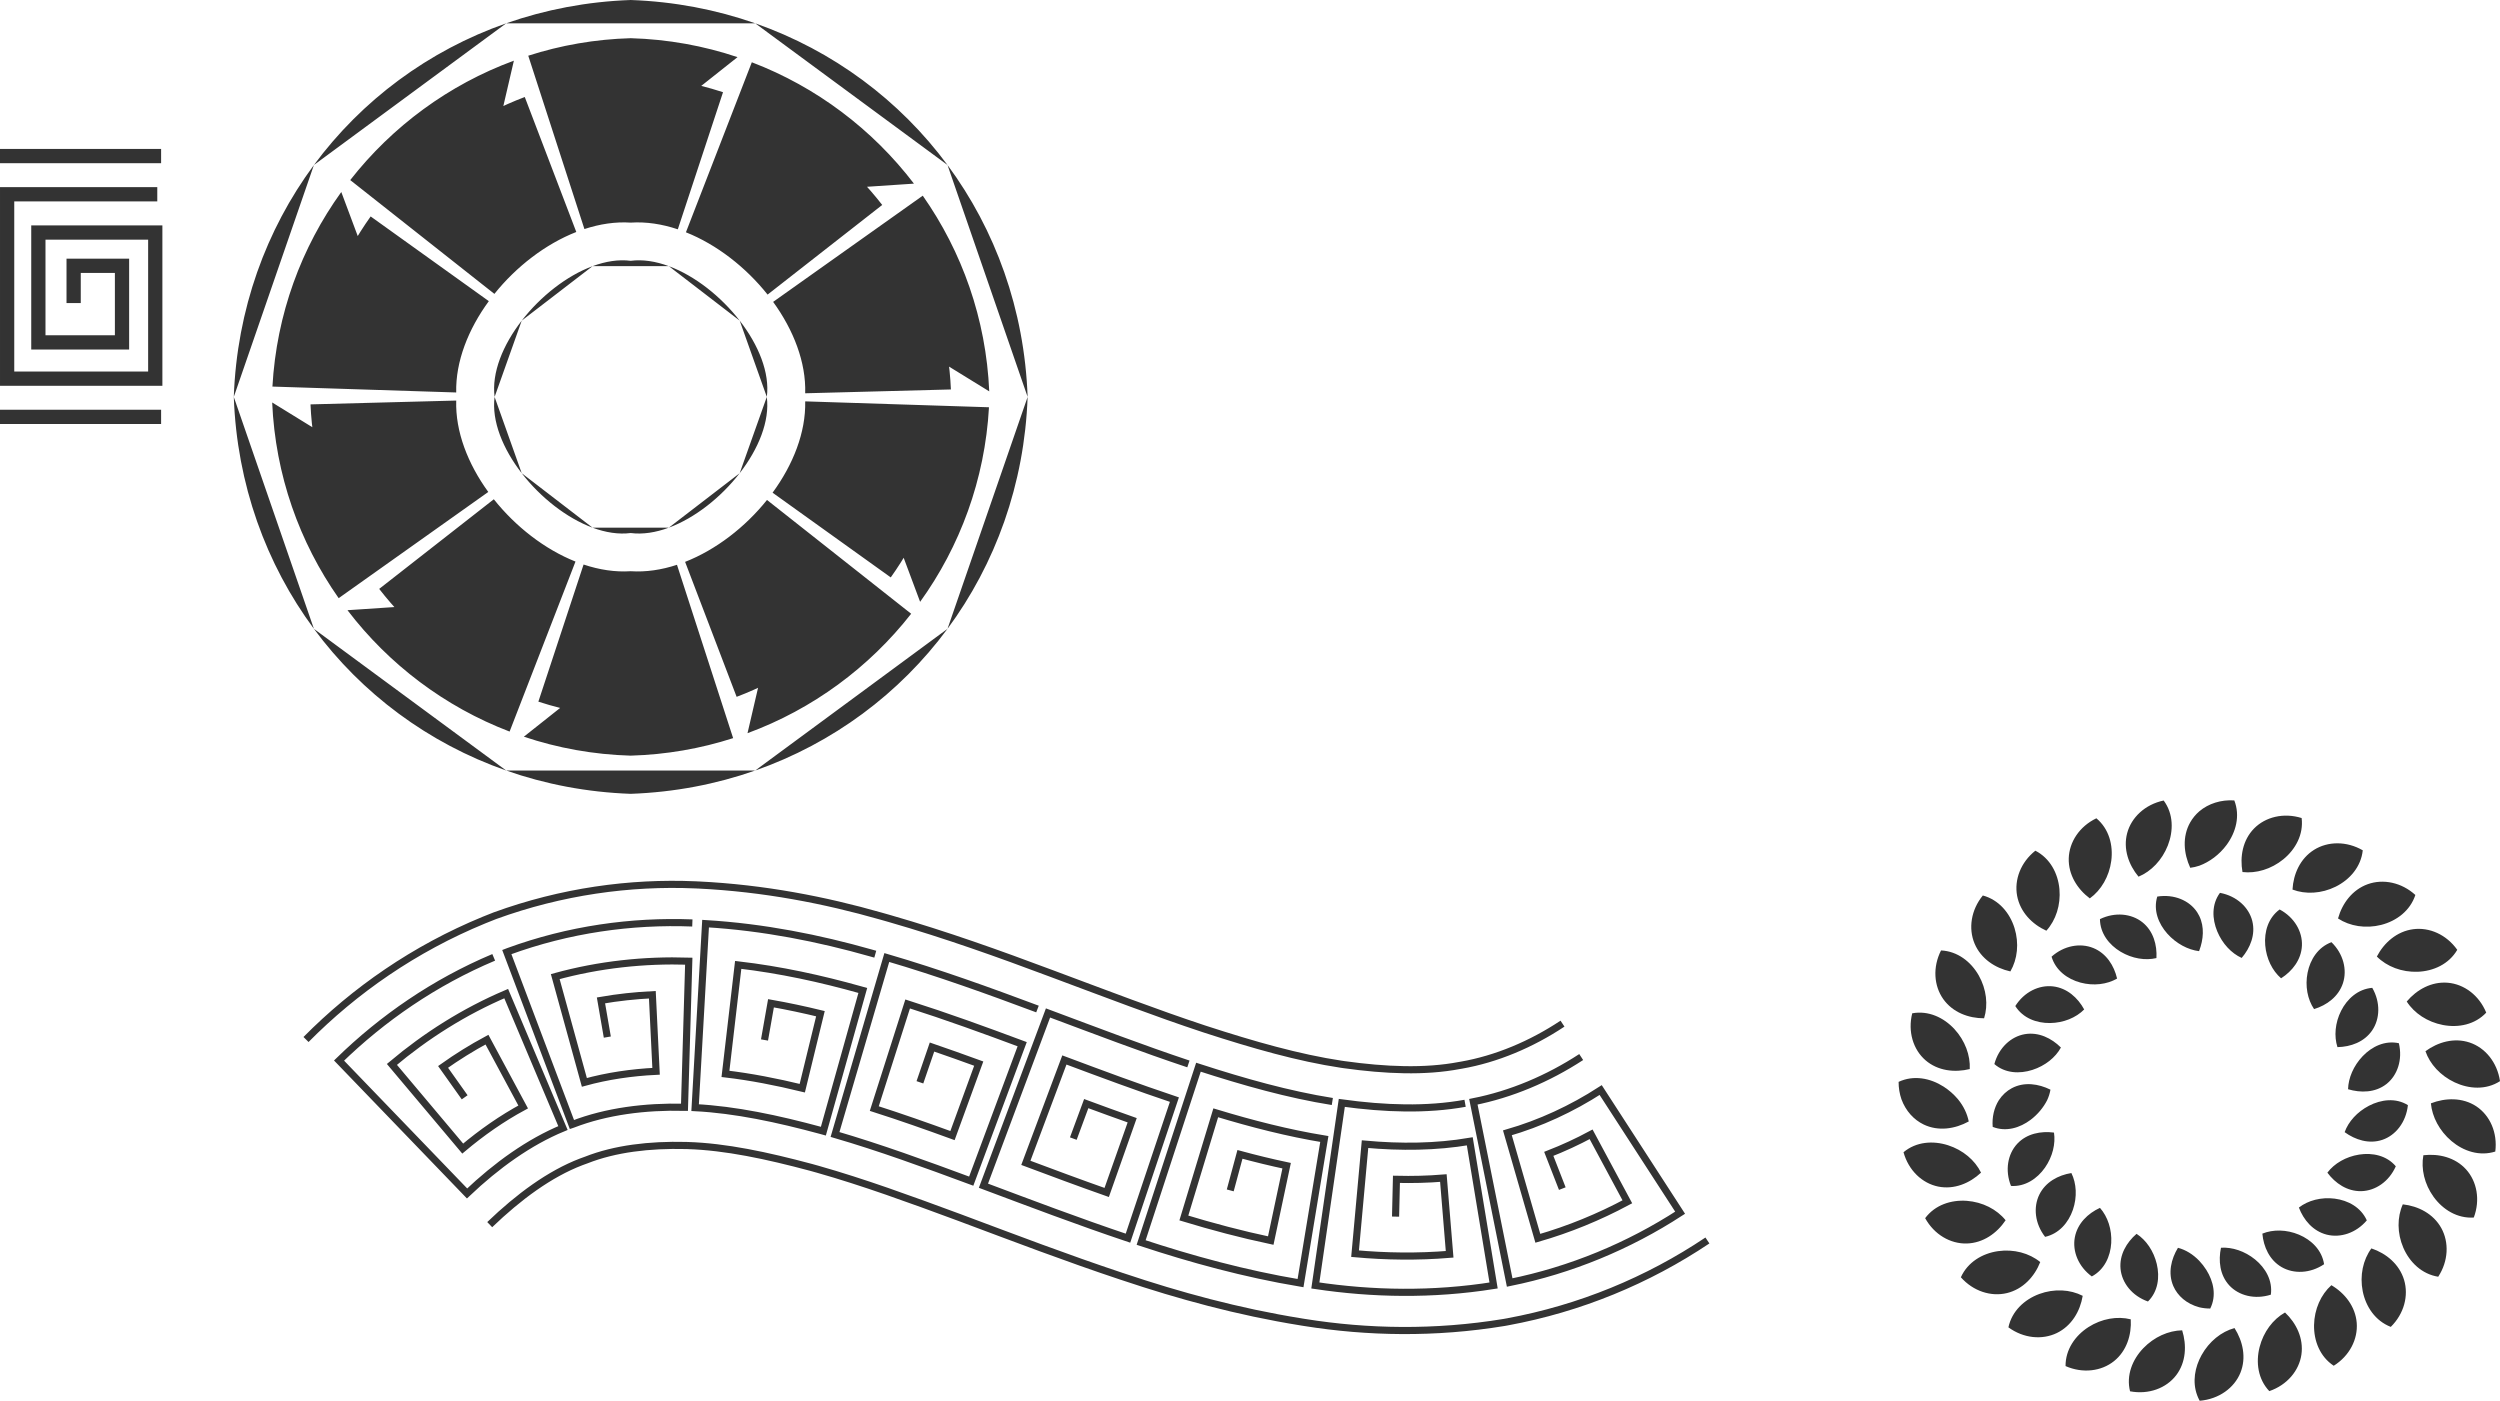 <?xml version="1.0" encoding="UTF-8" standalone="no"?>
<!-- Created with Inkscape (http://www.inkscape.org/) -->

<svg
   xmlns:dc="http://purl.org/dc/elements/1.1/"
   xmlns:cc="http://creativecommons.org/ns#"
   xmlns:rdf="http://www.w3.org/1999/02/22-rdf-syntax-ns#"
   xmlns:svg="http://www.w3.org/2000/svg"
   xmlns="http://www.w3.org/2000/svg"
   xmlns:sodipodi="http://sodipodi.sourceforge.net/DTD/sodipodi-0.dtd"
   xmlns:inkscape="http://www.inkscape.org/namespaces/inkscape"
   width="1754.128"
   height="982.85"
   viewBox="0 0 464.113 260.046"
   version="1.1"
   id="svg8"
   inkscape:version="0.92.4 (5da689c313, 2019-01-14)"
   sodipodi:docname="2020-01-13-repeat-object-around-shape.svg">
  <defs
     id="defs2">
    <inkscape:path-effect
       effect="skeletal"
       id="path-effect992"
       is_visible="true"
       pattern="m -49.045,320.782 a 9.143,9.143 0 0 1 7.156,4.529 9.143,9.143 0 0 1 0.355,8.455 9.143,9.143 0 0 1 -7.156,-4.529 9.143,9.143 0 0 1 -0.355,-8.456 z"
       copytype="repeated_stretched"
       prop_scale="1"
       scale_y_rel="false"
       spacing="2"
       normal_offset="0"
       tang_offset="0"
       prop_units="false"
       vertical_pattern="false"
       fuse_tolerance="0" />
    <inkscape:path-effect
       effect="skeletal"
       id="path-effect971"
       is_visible="true"
       pattern="m -49.045,320.782 a 9.143,9.143 0 0 1 7.156,4.529 9.143,9.143 0 0 1 0.355,8.455 9.143,9.143 0 0 1 -7.156,-4.529 9.143,9.143 0 0 1 -0.355,-8.456 z"
       copytype="repeated_stretched"
       prop_scale="1"
       scale_y_rel="false"
       spacing="2"
       normal_offset="0"
       tang_offset="0"
       prop_units="false"
       vertical_pattern="false"
       fuse_tolerance="0" />
    <inkscape:path-effect
       effect="skeletal"
       id="path-effect947"
       is_visible="true"
       pattern="#path851"
       copytype="repeated_stretched"
       prop_scale="1"
       scale_y_rel="false"
       spacing="0"
       normal_offset="0"
       tang_offset="0"
       prop_units="false"
       vertical_pattern="false"
       fuse_tolerance="0" />
    <inkscape:path-effect
       effect="skeletal"
       id="path-effect827"
       is_visible="true"
       pattern="#path851"
       copytype="repeated_stretched"
       prop_scale="1"
       scale_y_rel="false"
       spacing="0"
       normal_offset="0"
       tang_offset="0"
       prop_units="false"
       vertical_pattern="false"
       fuse_tolerance="0" />
  </defs>
  <sodipodi:namedview
     id="base"
     pagecolor="#ffffff"
     bordercolor="#666666"
     borderopacity="1.0"
     inkscape:pageopacity="0.0"
     inkscape:pageshadow="2"
     inkscape:zoom="0.35355339"
     inkscape:cx="742.2723"
     inkscape:cy="508.18868"
     inkscape:document-units="px"
     inkscape:current-layer="layer1"
     showgrid="false"
     units="px"
     showborder="true"
     inkscape:window-width="1920"
     inkscape:window-height="1017"
     inkscape:window-x="1358"
     inkscape:window-y="-8"
     inkscape:window-maximized="1"
     inkscape:object-paths="true"
     inkscape:snap-intersection-paths="true"
     inkscape:snap-smooth-nodes="true"
     inkscape:snap-global="false"
     fit-margin-top="0"
     fit-margin-left="0"
     fit-margin-right="0"
     fit-margin-bottom="0" />
  <g
     inkscape:label="Layer 1"
     inkscape:groupmode="layer"
     id="layer1"
     transform="translate(8.245,-71.756)">
    <path
       id="path851"
       style="fill:none;stroke:#333333;stroke-width:2.646;stroke-linecap:butt;stroke-linejoin:miter;stroke-miterlimit:4;stroke-dasharray:none;stroke-opacity:1"
       d="M -8.245,100.728 H 21.663 M 5.426,128.024 v -6.922 h 8.98 v 14.219 H -1.123 v -20.393 h 21.702 v 27.128 H -6.922 V 107.819 H 20.954 m -29.199,41.328 H 21.663"
       inkscape:connector-curvature="0" />
    <path
       style="opacity:1;vector-effect:none;fill:#333333;fill-opacity:1;stroke:none;stroke-width:1.323;stroke-linecap:round;stroke-linejoin:round;stroke-miterlimit:4;stroke-dasharray:none;stroke-dashoffset:0;stroke-opacity:1"
       d="m 170.259,121.052 c -0.582,16.236 -5.994,31.041 -14.876,43.054 m -14.468,-30.151 6.504,2.113 c -1.024,3.157 -2.346,6.209 -3.932,9.12 l -12.373,-6.769 c 2.075,-3.731 3.532,-7.717 4.183,-11.769 l 19.891,3.383 c -1.573,8.945 -5.192,17.293 -10.338,24.524 l -21.938,-15.726 c 3.819,-5.213 6.189,-11.216 6.054,-16.954 l 34.119,1.094 c -0.754,13.435 -5.382,25.843 -12.784,36.123 m -28.463,-38.043 c 0.582,4.489 -1.549,9.662 -5.034,14.161 m 38.577,28.893 c -8.882,12.013 -21.235,21.235 -35.7,26.307 m 4.647,-33.063 4.267,5.414 c -2.608,2.051 -5.393,3.874 -8.317,5.434 l -6.658,-12.429 c 3.745,-2.04 7.239,-4.701 10.293,-7.795 l 14.472,14.278 c -6.226,6.312 -13.782,11.311 -22.148,14.477 l -9.565,-25.056 c 5.72,-2.243 11.14,-6.427 15.204,-11.493 l 26.763,21.127 c -7.8,9.964 -18.294,17.721 -30.381,22.17 m -1.454,-48.265 c -3.485,4.499 -8.324,8.324 -13.157,10.115 m 16.034,45.085 c -7.232,2.536 -14.992,4.034 -23.111,4.325 -8.118,-0.291 -15.878,-1.789 -23.111,-4.325 m 24.347,-22.981 0.215,6.899 c -0.482,0.018 -0.966,0.03 -1.45,0.034 -2.906,-0.024 -5.777,-0.308 -8.588,-0.831 l 2.54,-13.831 c 2.006,0.352 4.03,0.508 6.048,0.443 2.054,0.065 4.113,-0.097 6.153,-0.462 l 3.703,19.824 c -3.214,0.616 -6.507,0.967 -9.857,1.03 -5.932,-0.112 -11.69,-1.129 -17.138,-2.915 l 8.393,-25.455 c 2.905,0.974 5.866,1.433 8.745,1.243 2.83,0.188 5.738,-0.253 8.594,-1.193 l 10.425,32.179 c -6.021,1.937 -12.404,3.063 -19.02,3.251 -6.914,-0.196 -13.573,-1.417 -19.831,-3.517 m 26.908,-38.803 c -2.417,0.896 -4.832,1.283 -7.077,0.992 -2.244,0.291 -4.66,-0.096 -7.077,-0.992 M 73.462,190.413 C 58.998,185.341 46.645,176.119 37.762,164.106 m 33.055,-5.252 -3.991,5.613 c -2.706,-1.918 -5.246,-4.074 -7.583,-6.43 l 10.065,-9.981 c 3.061,3.086 6.562,5.739 10.311,7.768 l -9.5,17.85 c -7.875,-4.146 -14.795,-9.98 -20.24,-16.983 l 21.28,-16.641 c 4.041,5.082 9.446,9.29 15.161,11.567 L 74.089,183.179 C 62.073,178.585 51.674,170.708 43.992,160.646 M 89.496,145.328 C 84.663,143.537 79.824,139.712 76.339,135.213 M 37.762,164.106 C 28.88,152.093 23.468,137.288 22.886,121.052 l 4.9e-5,-3e-5 m 30.173,15.229 -6.384,2.468 c -1.192,-3.094 -2.095,-6.304 -2.672,-9.592 l 13.86,-2.401 c 0.665,4.051 2.135,8.035 4.22,11.761 l -17.72,9.756 c -4.256,-7.812 -6.841,-16.597 -7.235,-25.835 l 27.052,-0.71 c -0.179,5.733 2.157,11.741 5.951,16.968 L 42.357,158.412 C 35.078,148.039 30.597,135.562 30.014,122.082 m 46.325,13.131 c -3.485,-4.499 -5.616,-9.672 -5.034,-14.161 l 1.7e-5,-3e-5 m -48.419,-5e-5 c 0.582,-16.236 5.994,-31.041 14.876,-43.054 m 14.468,30.151 -6.504,-2.113 c 1.024,-3.157 2.346,-6.209 3.932,-9.12 l 12.373,6.769 c -2.075,3.731 -3.532,7.717 -4.183,11.769 l -19.891,-3.383 c 1.573,-8.945 5.193,-17.293 10.338,-24.524 L 70.232,103.272 c -3.819,5.213 -6.189,11.216 -6.054,16.954 l -34.119,-1.094 c 0.754,-13.435 5.382,-25.843 12.784,-36.123 m 28.463,38.043 c -0.582,-4.489 1.549,-9.662 5.034,-14.161 M 37.762,77.998 C 46.645,65.985 58.998,56.763 73.462,51.691 m -4.647,33.063 -4.267,-5.414 c 2.608,-2.051 5.393,-3.874 8.317,-5.434 l 6.658,12.429 c -3.745,2.04 -7.239,4.701 -10.293,7.795 L 54.758,79.851 C 60.984,73.539 68.539,68.54 76.906,65.374 l 9.565,25.056 c -5.72,2.243 -11.14,6.427 -15.204,11.493 L 44.504,80.796 C 52.304,70.832 62.798,63.075 74.885,58.626 m 1.454,48.265 c 3.485,-4.499 8.324,-8.324 13.157,-10.115 M 73.462,51.691 c 7.232,-2.536 14.992,-4.034 23.111,-4.325 8.118,0.291 15.878,1.789 23.111,4.325 m -24.347,22.981 -0.215,-6.899 c 0.482,-0.018 0.966,-0.03 1.45,-0.034 2.906,0.024 5.777,0.308 8.588,0.831 l -2.54,13.831 c -2.006,-0.352 -4.03,-0.508 -6.048,-0.443 -2.054,-0.065 -4.113,0.097 -6.153,0.462 L 86.716,62.596 c 3.214,-0.616 6.507,-0.967 9.857,-1.03 5.932,0.112 11.69,1.129 17.138,2.915 l -8.393,25.455 c -2.905,-0.974 -5.866,-1.433 -8.745,-1.243 -2.83,-0.188 -5.738,0.253 -8.594,1.193 L 77.553,57.707 c 6.021,-1.937 12.404,-3.063 19.02,-3.251 6.914,0.196 13.573,1.417 19.831,3.517 M 89.496,96.776 c 2.417,-0.896 4.832,-1.283 7.076,-0.992 2.244,-0.291 4.66,0.096 7.077,0.992 m 16.034,-45.085 c 14.465,5.072 26.818,14.294 35.7,26.307 m -33.055,5.252 3.991,-5.613 c 2.706,1.918 5.246,4.074 7.583,6.43 l -10.065,9.981 c -3.061,-3.086 -6.562,-5.739 -10.311,-7.768 l 9.5,-17.85 c 7.875,4.146 14.795,9.98 20.24,16.983 L 121.985,102.056 c -4.041,-5.082 -9.446,-9.29 -15.161,-11.567 l 12.233,-31.564 c 12.016,4.594 22.415,12.471 30.096,22.533 m -45.504,15.319 c 4.834,1.791 9.672,5.616 13.157,10.115 m 38.577,-28.893 c 8.882,12.013 14.294,26.818 14.876,43.054 m -30.173,-15.229 6.384,-2.468 c 1.192,3.094 2.095,6.304 2.672,9.592 l -13.86,2.401 c -0.665,-4.051 -2.135,-8.035 -4.22,-11.761 l 17.72,-9.756 c 4.256,7.812 6.841,16.597 7.235,25.835 l -27.052,0.71 c 0.179,-5.733 -2.157,-11.741 -5.951,-16.968 l 27.776,-19.717 c 7.279,10.374 11.76,22.85 12.343,36.33 m -46.325,-13.131 c 3.485,4.499 5.616,9.672 5.034,14.161"
       id="path824"
       inkscape:path-effect="#path-effect827"
       inkscape:original-d="M 146.05,121.05207 A 49.477081,49.477081 0 0 1 96.572914,170.52915 49.477081,49.477081 0 0 1 47.095833,121.05207 49.477081,49.477081 0 0 1 96.572914,71.574989 49.477081,49.477081 0 0 1 146.05,121.05207 Z"
       inkscape:connector-curvature="0"
       transform="translate(12.27,24.391)" />
    <path
       style="fill:none;stroke:#333333;stroke-width:1.323;stroke-linecap:butt;stroke-linejoin:miter;stroke-miterlimit:4;stroke-dasharray:none;stroke-opacity:1"
       d="m 93.809,225.84 c 9.009,-9.104 20.113,-16.855 33.044,-22.172 m -3.591,32.904 -4.01,-5.646 c 2.606,-1.847 5.324,-3.544 8.148,-5.061 l 6.723,12.501 c -3.932,2.122 -7.685,4.748 -11.222,7.725 l -13.148,-15.628 c 6.303,-5.301 13.41,-9.819 21.219,-13.143 l 10.54,24.959 c -6.315,2.61 -12.32,6.937 -17.806,12.141 L 99.939,229.749 c 8.053,-7.84 17.697,-14.519 28.715,-19.159 m -0.741,49.62 c 5.38,-5.173 11.132,-9.419 16.99,-11.658 m -18.05,-44.885 c 0.675,-0.278 1.355,-0.549 2.04,-0.813 0,0 0,0 0,0 12.347,-4.491 25.013,-6.252 37.195,-5.723 0.2,0.009 0.4,0.018 0.6,0.028 m -16.944,28.235 -1.179,-6.817 c 3.159,-0.548 6.347,-0.893 9.539,-1.049 l 0.692,14.215 c -4.562,0.22 -9.046,0.879 -13.313,2.056 l -5.405,-19.636 c 8.158,-2.244 16.545,-3.13 24.786,-2.866 l -0.795,27.122 c -7.329,-0.167 -14.488,0.748 -20.726,3.156 -0.055,0.02 -0.11,0.04 -0.166,0.059 l -12.092,-32.025 c 0.096,-0.037 0.192,-0.074 0.288,-0.111 11.225,-4.107 22.871,-5.728 34.158,-5.292 M 144.903,248.552 c 0.306,-0.117 0.612,-0.228 0.918,-0.334 5.356,-2.115 11.784,-2.868 18.484,-2.701 l 0,0 c 0.115,0.003 0.231,0.006 0.347,0.009 m 2.037,-48.367 c 12.162,0.594 23.472,2.809 33.816,5.764 0.562,0.158 1.123,0.317 1.681,0.477 m -23.26,22.531 1.202,-6.817 c 3.09,0.543 6.151,1.197 9.179,1.935 l -3.369,13.829 c -4.794,-1.166 -9.554,-2.099 -14.261,-2.653 l 2.364,-20.235 c 7.821,0.908 15.391,2.57 22.663,4.615 0.157,0.044 0.313,0.088 0.47,0.132 l -7.321,26.12 c -0.137,-0.038 -0.274,-0.076 -0.411,-0.114 -8.1,-2.196 -15.933,-3.867 -23.398,-4.252 l 1.94,-34.162 c 10.823,0.653 21.064,2.716 30.624,5.427 0.294,0.082 0.588,0.165 0.881,0.248 m -34.836,35.523 c 7.043,0.215 14.712,1.857 22.891,4.048 0.444,0.122 0.888,0.246 1.333,0.372 m 13.309,-46.547 c 10.531,3.029 20.393,6.581 29.743,10.082 0.279,0.103 0.557,0.207 0.834,0.31 m -24.988,19.995 2.245,-6.548 c 2.909,0.997 5.8,2.028 8.676,3.076 l -4.872,13.362 c -4.869,-1.775 -9.701,-3.475 -14.521,-5.014 l 6.196,-19.423 c 7.263,2.315 14.329,4.885 21.262,7.471 l -9.461,25.425 c -8.645,-3.204 -17.03,-6.254 -25.285,-8.663 l 9.613,-32.852 c 9.707,2.848 18.936,6.184 27.825,9.506 0.049,0.018 0.098,0.036 0.147,0.055 m -40.726,29.765 c 8.394,2.382 17.061,5.545 26.16,8.912 0.269,0.1 0.538,0.201 0.807,0.301 m 16.92,-45.367 c 9.641,3.59 18.826,7.124 27.739,10.067 m -24.248,20.375 2.399,-6.493 c 2.843,1.051 5.685,2.086 8.53,3.09 l -4.732,13.407 c -5.073,-1.79 -10.067,-3.647 -15.008,-5.498 l 7.152,-19.1 c 6.87,2.573 13.655,5.094 20.425,7.361 l -8.619,25.721 c -9.276,-3.114 -18.172,-6.499 -26.832,-9.739 l 11.988,-32.072 c 8.919,3.331 17.558,6.63 26.065,9.464 m -41.778,28.785 c 9.351,3.493 19.098,7.224 29.424,10.658 M 260.502,223.86 c 0.103,0.034 0.205,0.068 0.308,0.101 8.833,2.868 17.231,5.278 25.238,6.481 m -20.662,23.411 1.803,-6.685 c 2.88,0.778 5.768,1.485 8.667,2.1 l -2.949,13.901 c -5.503,-1.165 -10.879,-2.598 -16.133,-4.192 l 5.921,-19.527 c 6.752,2.047 13.465,3.766 20.159,4.861 l -4.419,26.757 c -10.406,-1.743 -20.258,-4.456 -29.591,-7.533 l 10.639,-32.549 c 8.5,2.751 16.773,5.083 24.855,6.365 m -39.068,32.468 c 0.119,0.04 0.238,0.079 0.357,0.118 10.192,3.416 21.16,6.445 32.946,8.336 m 7.476,-47.832 c 0.152,0.023 0.303,0.045 0.455,0.067 l 10e-6,0 c 7.714,1.076 15.031,1.384 21.444,0.156 0.104,-0.017 0.209,-0.035 0.313,-0.053 m -12.183,28.112 0.163,-6.922 c 2.918,0.071 5.827,1.5e-4 8.712,-0.236 l 1.162,14.153 c -5.913,0.488 -11.792,0.41 -17.556,-0.114 l 1.85,-20.332 c 6.634,0.605 13.189,0.538 19.448,-0.526 l 4.419,26.758 c -11.347,1.808 -22.524,1.586 -33.092,4.9e-4 l 4.912,-33.893 c 7.991,1.103 15.773,1.358 22.889,0.071 M 278.571,278.274 c 0.223,0.036 0.447,0.071 0.671,0.106 l 0,0 c 11.63,1.858 24.131,2.11 36.995,-0.012 0.215,-0.038 0.43,-0.077 0.645,-0.117 m -8.623,-47.64 c 6.523,-1.134 13.027,-3.874 18.809,-7.715 m -0.034,30.626 -2.513,-6.448 c 2.688,-1.048 5.314,-2.263 7.861,-3.631 l 6.728,12.529 c -5.269,2.828 -10.842,5.111 -16.619,6.777 l -5.65,-19.581 c 6.084,-1.756 11.946,-4.468 17.317,-7.941 l 14.749,22.771 c -9.561,6.204 -20.291,10.655 -31.644,12.958 l -6.741,-33.556 c 7.009,-1.385 13.871,-4.289 20.02,-8.301 m -13.658,49.151 c 13.421,-2.476 26.018,-7.677 37.088,-15.098"
       id="path873"
       inkscape:connector-curvature="0"
       sodipodi:nodetypes="cc"
       inkscape:path-effect="#path-effect947"
       inkscape:original-d="m 110.86042,243.02499 c 68.55057,-68.01878 155.22222,49.74167 229.65833,0"
       transform="translate(-45.244,38.894)" />
    <g
       id="g1011"
       transform="translate(357.188,-73.025)">
      <path
         d="m 97.805,358.561 c 0.444,-3.498 -0.978,-6.707 -3.527,-8.396 -2.552,-1.684 -5.732,-1.596 -8.426,-0.554 0.227,2.515 1.592,5.118 3.814,6.998 2.232,1.881 5.213,2.88 8.139,1.952 z m -3.99,12.252 c 1.224,-3.264 0.598,-6.683 -1.427,-8.929 -2.029,-2.242 -5.072,-2.975 -7.932,-2.638 -0.463,2.507 0.19,5.368 1.905,7.738 1.72,2.367 4.402,4.027 7.454,3.829 z m -6.605,10.988 c 1.9,-2.91 2.039,-6.38 0.572,-9.036 -1.472,-2.653 -4.262,-4.086 -7.147,-4.405 -1.06,2.377 -1.067,5.343 0.097,8.052 1.168,2.705 3.446,4.906 6.479,5.389 z m -8.805,9.31 c 2.473,-2.439 3.343,-5.798 2.47,-8.716 -0.878,-2.915 -3.303,-4.931 -6.071,-5.854 -1.557,2.125 -2.183,5.044 -1.611,7.939 0.577,2.894 2.344,5.52 5.212,6.632 z m -10.591,7.217 c 2.946,-1.849 4.508,-4.938 4.268,-7.969 -0.246,-3.03 -2.197,-5.508 -4.704,-6.987 -1.953,1.753 -3.161,4.468 -3.218,7.399 -0.052,2.934 1.094,5.867 3.654,7.557 z m -11.963,4.71 c 3.318,-1.138 5.534,-3.802 5.965,-6.796 0.425,-2.997 -0.946,-5.819 -3.045,-7.802 -2.245,1.264 -4.003,3.612 -4.724,6.433 -0.718,2.828 -0.303,5.945 1.805,8.165 z M 42.929,404.827 c 3.587,-0.304 6.423,-2.392 7.561,-5.197 1.135,-2.812 0.452,-5.865 -1.095,-8.299 -2.437,0.662 -4.706,2.472 -6.13,5.041 -0.144,0.261 -0.278,0.528 -0.401,0.802 -1.071,2.382 -1.277,5.115 0,7.533 0.022,0.04 0.044,0.081 0.066,0.121 z m -12.928,-1.756 c 3.451,0.649 6.727,-0.571 8.569,-2.992 1.837,-2.424 1.966,-5.581 1.105,-8.33 -2.524,0.046 -5.206,1.227 -7.223,3.328 -2.017,2.108 -3.192,5.024 -2.451,7.995 z m -11.975,-4.683 c 3.186,1.403 6.633,0.971 8.996,-0.918 2.359,-1.894 3.278,-4.883 3.11,-7.763 -2.486,-0.622 -5.388,-0.138 -7.857,1.444 -2.466,1.586 -4.271,4.177 -4.249,7.238 z M 7.418,391.194 c 2.804,2.052 6.26,2.378 8.996,1.056 2.732,-1.327 4.323,-4.036 4.797,-6.906 -2.325,-1.194 -5.294,-1.359 -8.064,-0.34 -2.766,1.024 -5.085,3.184 -5.729,6.19 z m -8.825,-9.291 c 2.303,2.601 5.609,3.647 8.569,2.929 2.958,-0.724 5.1,-3.04 6.167,-5.757 -2.043,-1.666 -4.926,-2.44 -7.844,-2.022 -2.918,0.423 -5.632,2.045 -6.893,4.85 z M -8.036,370.93 c 1.683,3.048 4.68,4.777 7.716,4.701 3.036,-0.082 5.61,-1.898 7.22,-4.316 -1.642,-2.036 -4.28,-3.384 -7.198,-3.604 -2.921,-0.215 -5.911,0.759 -7.739,3.219 z m -4.019,-12.241 c 0.941,3.395 3.476,5.769 6.436,6.373 2.965,0.599 5.855,-0.61 7.956,-2.585 -1.124,-2.302 -3.353,-4.192 -6.125,-5.085 -2.779,-0.89 -5.923,-0.676 -8.267,1.297 z m -0.911,-13.063 c -0.004,1.112 0.175,2.21 0.528,3.233 0.801,2.169 2.291,3.796 4.119,4.679 2.743,1.319 5.835,0.825 8.374,-0.563 -0.293,-1.462 -0.97,-2.862 -1.994,-4.117 -0.742,-0.883 -1.643,-1.687 -2.655,-2.339 -2.473,-1.583 -5.565,-2.206 -8.372,-0.894 z m 2.528,-12.729 c -0.847,3.396 0.173,6.73 2.464,8.716 2.295,1.982 5.421,2.319 8.216,1.636 0.13,-2.526 -0.872,-5.278 -2.847,-7.422 -1.981,-2.143 -4.826,-3.487 -7.833,-2.93 z m 5.35,-11.672 c -1.575,3.102 -1.336,6.566 0.415,9.036 1.755,2.466 4.685,3.564 7.576,3.561 0.774,-2.457 0.456,-5.39 -0.988,-7.949 -1.449,-2.555 -3.942,-4.5 -7.003,-4.649 z m 7.757,-10.201 c -2.199,2.69 -2.708,6.124 -1.533,8.929 1.18,2.802 3.801,4.542 6.646,5.169 1.321,-2.266 1.642,-5.228 0.77,-8.049 -0.877,-2.818 -2.913,-5.246 -5.882,-6.05 z m 9.75,-8.315 c -2.722,2.159 -3.943,5.402 -3.381,8.396 0.567,2.991 2.768,5.253 5.424,6.46 1.768,-1.954 2.689,-4.791 2.427,-7.723 -0.267,-2.932 -1.738,-5.727 -4.47,-7.134 z m 11.329,-6.015 c -3.145,1.508 -5.038,4.404 -5.129,7.436 -0.085,3.032 1.59,5.696 3.911,7.434 2.112,-1.523 3.599,-4.075 3.984,-6.97 0.38,-2.899 -0.414,-5.939 -2.766,-7.9 z m 12.494,-3.301 c -3.466,0.736 -5.995,3.132 -6.775,6.05 -0.776,2.923 0.265,5.875 2.107,8.09 2.353,-0.977 4.372,-3.077 5.44,-5.79 1.065,-2.72 1.057,-5.883 -0.771,-8.35 z m 13.112,-0.018 c -2.447,-0.161 -4.788,0.578 -6.491,2.021 -0.697,0.602 -1.265,1.299 -1.697,2.061 -1.504,2.663 -1.207,5.789 0.011,8.429 0.569,-0.073 1.132,-0.203 1.686,-0.389 1.892,-0.698 3.721,-2.052 5.058,-3.858 1.737,-2.354 2.552,-5.393 1.433,-8.264 z m 12.503,3.272 c -3.334,-1.039 -6.715,-0.217 -8.836,1.943 -2.117,2.163 -2.655,5.251 -2.147,8.083 2.52,0.299 5.331,-0.526 7.593,-2.373 2.26,-1.852 3.765,-4.618 3.389,-7.653 z m 11.343,5.99 c -3.01,-1.74 -6.482,-1.692 -9.049,-0.081 -2.564,1.615 -3.834,4.478 -3.993,7.371 2.421,0.92 5.375,0.766 8.014,-0.539 2.635,-1.31 4.711,-3.699 5.029,-6.75 z m 9.768,8.294 c -2.568,-2.339 -5.969,-3.03 -8.836,-2.005 -2.863,1.03 -4.745,3.556 -5.522,6.367 2.2,1.443 5.145,1.917 8.007,1.193 2.861,-0.728 5.391,-2.633 6.351,-5.556 z m 7.779,10.184 c -2.008,-2.837 -5.179,-4.23 -8.196,-3.828 -3.016,0.408 -5.389,2.487 -6.733,5.073 1.857,1.864 4.638,2.929 7.574,2.826 2.938,-0.109 5.805,-1.421 7.355,-4.071 z m 5.376,11.659 c -1.327,-3.234 -4.112,-5.29 -7.13,-5.55 -3.019,-0.254 -5.766,1.272 -7.628,3.487 1.397,2.182 3.852,3.805 6.715,4.357 2.868,0.548 5.951,-0.06 8.043,-2.295 z m 2.558,12.72 c -0.524,-3.53 -2.771,-6.213 -5.636,-7.171 -2.873,-0.954 -5.878,-0.089 -8.205,1.61 0.823,2.398 2.783,4.543 5.429,5.788 2.653,1.242 5.827,1.448 8.412,-0.227 z"
         style="opacity:1;vector-effect:none;fill:#333333;fill-opacity:1;stroke:none;stroke-width:1.323;stroke-linecap:round;stroke-linejoin:round;stroke-miterlimit:4;stroke-dasharray:none;stroke-dashoffset:0;stroke-opacity:1"
         id="path968"
         inkscape:connector-curvature="0" />
      <path
         id="path989"
         d="m 88.213,350.159 c -0.405,3.75 -2.681,6.572 -5.561,7.545 -2.892,0.971 -5.875,0.008 -8.191,-1.673 0.815,-2.285 2.724,-4.412 5.311,-5.752 2.6,-1.34 5.786,-1.768 8.441,-0.12 z m -2.63,13.29 c -1.478,3.344 -4.444,5.33 -7.497,5.408 -3.055,0.072 -5.664,-1.702 -7.379,-4.021 1.509,-2.01 4.034,-3.474 6.904,-3.93 2.879,-0.452 5.966,0.184 7.971,2.542 z m -6.304,11.758 c -2.346,2.768 -5.751,3.857 -8.723,3.1 -2.97,-0.763 -5.015,-3.172 -6.042,-5.887 2.014,-1.562 4.872,-2.306 7.788,-1.936 2.917,0.376 5.699,1.892 6.977,4.724 z m -9.286,9.535 c -3.014,2.023 -6.596,2.151 -9.238,0.62 -2.64,-1.536 -3.922,-4.401 -4.18,-7.273 2.318,-0.942 5.249,-0.909 7.961,0.228 2.71,1.142 4.989,3.357 5.457,6.424 z m -11.576,6.619 c -3.485,1.107 -6.976,0.215 -9.044,-2.03 -2.065,-2.25 -2.386,-5.384 -1.793,-8.177 2.415,-0.159 5.171,0.726 7.425,2.564 2.255,1.846 3.837,4.582 3.412,7.643 z m -13.173,3.011 c -0.81,0.003 -1.614,-0.088 -2.388,-0.272 -2.724,-0.73 -4.715,-2.469 -5.642,-4.619 -1.205,-2.811 -0.474,-5.859 1.011,-8.312 1.673,0.44 3.261,1.41 4.631,2.83 0.566,0.601 1.091,1.271 1.545,1.992 1.555,2.482 2.244,5.57 0.843,8.381 z m -13.541,-1.527 c -3.461,-1.229 -5.662,-4.046 -5.958,-7.08 -0.291,-3.038 1.297,-5.758 3.479,-7.631 2.095,1.353 3.73,3.751 4.401,6.573 0.668,2.832 0.282,5.963 -1.922,8.138 z m -12.206,-5.45 c -2.927,-2.148 -4.247,-5.467 -3.693,-8.483 0.56,-3.015 2.827,-5.219 5.466,-6.425 1.691,1.906 2.619,4.706 2.451,7.633 -0.174,2.93 -1.488,5.807 -4.224,7.275 z M 9.343,378.79 c -2.225,-2.866 -2.6,-6.428 -1.256,-9.176 1.348,-2.745 4.116,-4.237 6.972,-4.695 1.113,2.261 1.28,5.197 0.329,7.984 -0.956,2.785 -3.014,5.208 -6.044,5.886 z M 1.93,367.722 c -1.352,-3.386 -0.721,-6.924 1.351,-9.159 2.077,-2.231 5.162,-2.812 7.996,-2.439 0.369,2.41 -0.294,5.233 -1.964,7.626 -1.676,2.392 -4.298,4.167 -7.384,3.973 z m -3.978,-12.839 c -0.172,-2.104 0.306,-4.156 1.336,-5.793 0.751,-1.151 1.722,-2.03 2.821,-2.616 2.715,-1.443 5.817,-0.954 8.401,0.319 -0.132,0.781 -0.374,1.548 -0.723,2.298 -0.787,1.551 -2.035,3.082 -3.592,4.258 -2.329,1.753 -5.345,2.684 -8.242,1.535 z m 0.362,-13.655 c 0.968,-3.568 3.62,-5.98 6.618,-6.498 3.005,-0.513 5.824,0.877 7.851,2.907 -1.185,2.169 -3.438,3.972 -6.197,4.862 -2.77,0.888 -5.932,0.762 -8.272,-1.271 z m 4.553,-12.611 c 1.938,-3.077 5.155,-4.623 8.198,-4.275 3.044,0.354 5.395,2.467 6.776,5.014 -1.786,1.808 -4.511,2.918 -7.435,2.954 -2.929,0.031 -5.888,-1.068 -7.54,-3.693 z M 10.749,317.884 c 2.705,-2.416 6.231,-3.033 9.069,-1.881 2.836,1.157 4.524,3.817 5.176,6.64 -2.191,1.274 -5.117,1.637 -7.963,0.875 -2.844,-0.767 -5.399,-2.655 -6.282,-5.634 z m 10.517,-8.163 c 3.274,-1.586 6.844,-1.212 9.23,0.683 2.383,1.9 3.21,4.924 3.052,7.785 -2.392,0.57 -5.267,0.122 -7.782,-1.375 -2.513,-1.502 -4.468,-4 -4.5,-7.094 z m 12.461,-4.902 c 3.646,-0.582 6.992,0.838 8.681,3.419 0.167,0.257 0.317,0.523 0.45,0.796 1.163,2.408 0.901,5.135 0,7.533 -0.015,0.04 -0.031,0.08 -0.047,0.12 -2.387,-0.289 -4.961,-1.638 -6.891,-3.796 -1.935,-2.172 -3.096,-5.106 -2.193,-8.073 z m 13.628,-0.81 c 3.664,0.693 6.283,3.165 7.027,6.112 0.74,2.956 -0.442,5.863 -2.305,8.037 -2.232,-1.006 -4.2,-3.096 -5.313,-5.776 -1.112,-2.693 -1.257,-5.873 0.591,-8.373 z m 12.972,3.613 c 3.216,1.714 4.984,4.814 4.847,7.87 -0.143,3.057 -2.092,5.543 -4.532,7.094 -1.915,-1.654 -3.203,-4.287 -3.447,-7.192 -0.239,-2.912 0.634,-5.941 3.133,-7.772 z m 11.267,7.114 c 2.597,2.532 3.453,6.005 2.496,8.918 -0.962,2.911 -3.502,4.783 -6.279,5.625 -1.423,-2.109 -1.979,-5.009 -1.411,-7.898 0.573,-2.888 2.281,-5.563 5.194,-6.646 z m 8.871,9.923 c 1.81,3.15 1.689,6.734 -0.026,9.256 -1.72,2.519 -4.67,3.58 -7.544,3.632 -0.761,-2.362 -0.523,-5.272 0.796,-7.894 1.324,-2.619 3.686,-4.742 6.774,-4.995 z m 5.782,12.04 c 0.85,3.572 -0.304,6.999 -2.719,8.885 -2.42,1.882 -5.591,1.933 -8.328,1.114 0.061,-2.407 1.174,-5.08 3.175,-7.18 2.011,-2.103 4.851,-3.481 7.873,-2.819 z"
         style="opacity:1;vector-effect:none;fill:#333333;fill-opacity:1;stroke:none;stroke-width:1.013;stroke-linecap:round;stroke-linejoin:round;stroke-miterlimit:4;stroke-dasharray:none;stroke-dashoffset:0;stroke-opacity:1"
         transform="matrix(0.854,0,0,0.854,6.25,50.91)"
         inkscape:connector-curvature="0" />
    </g>
  </g>
</svg>
